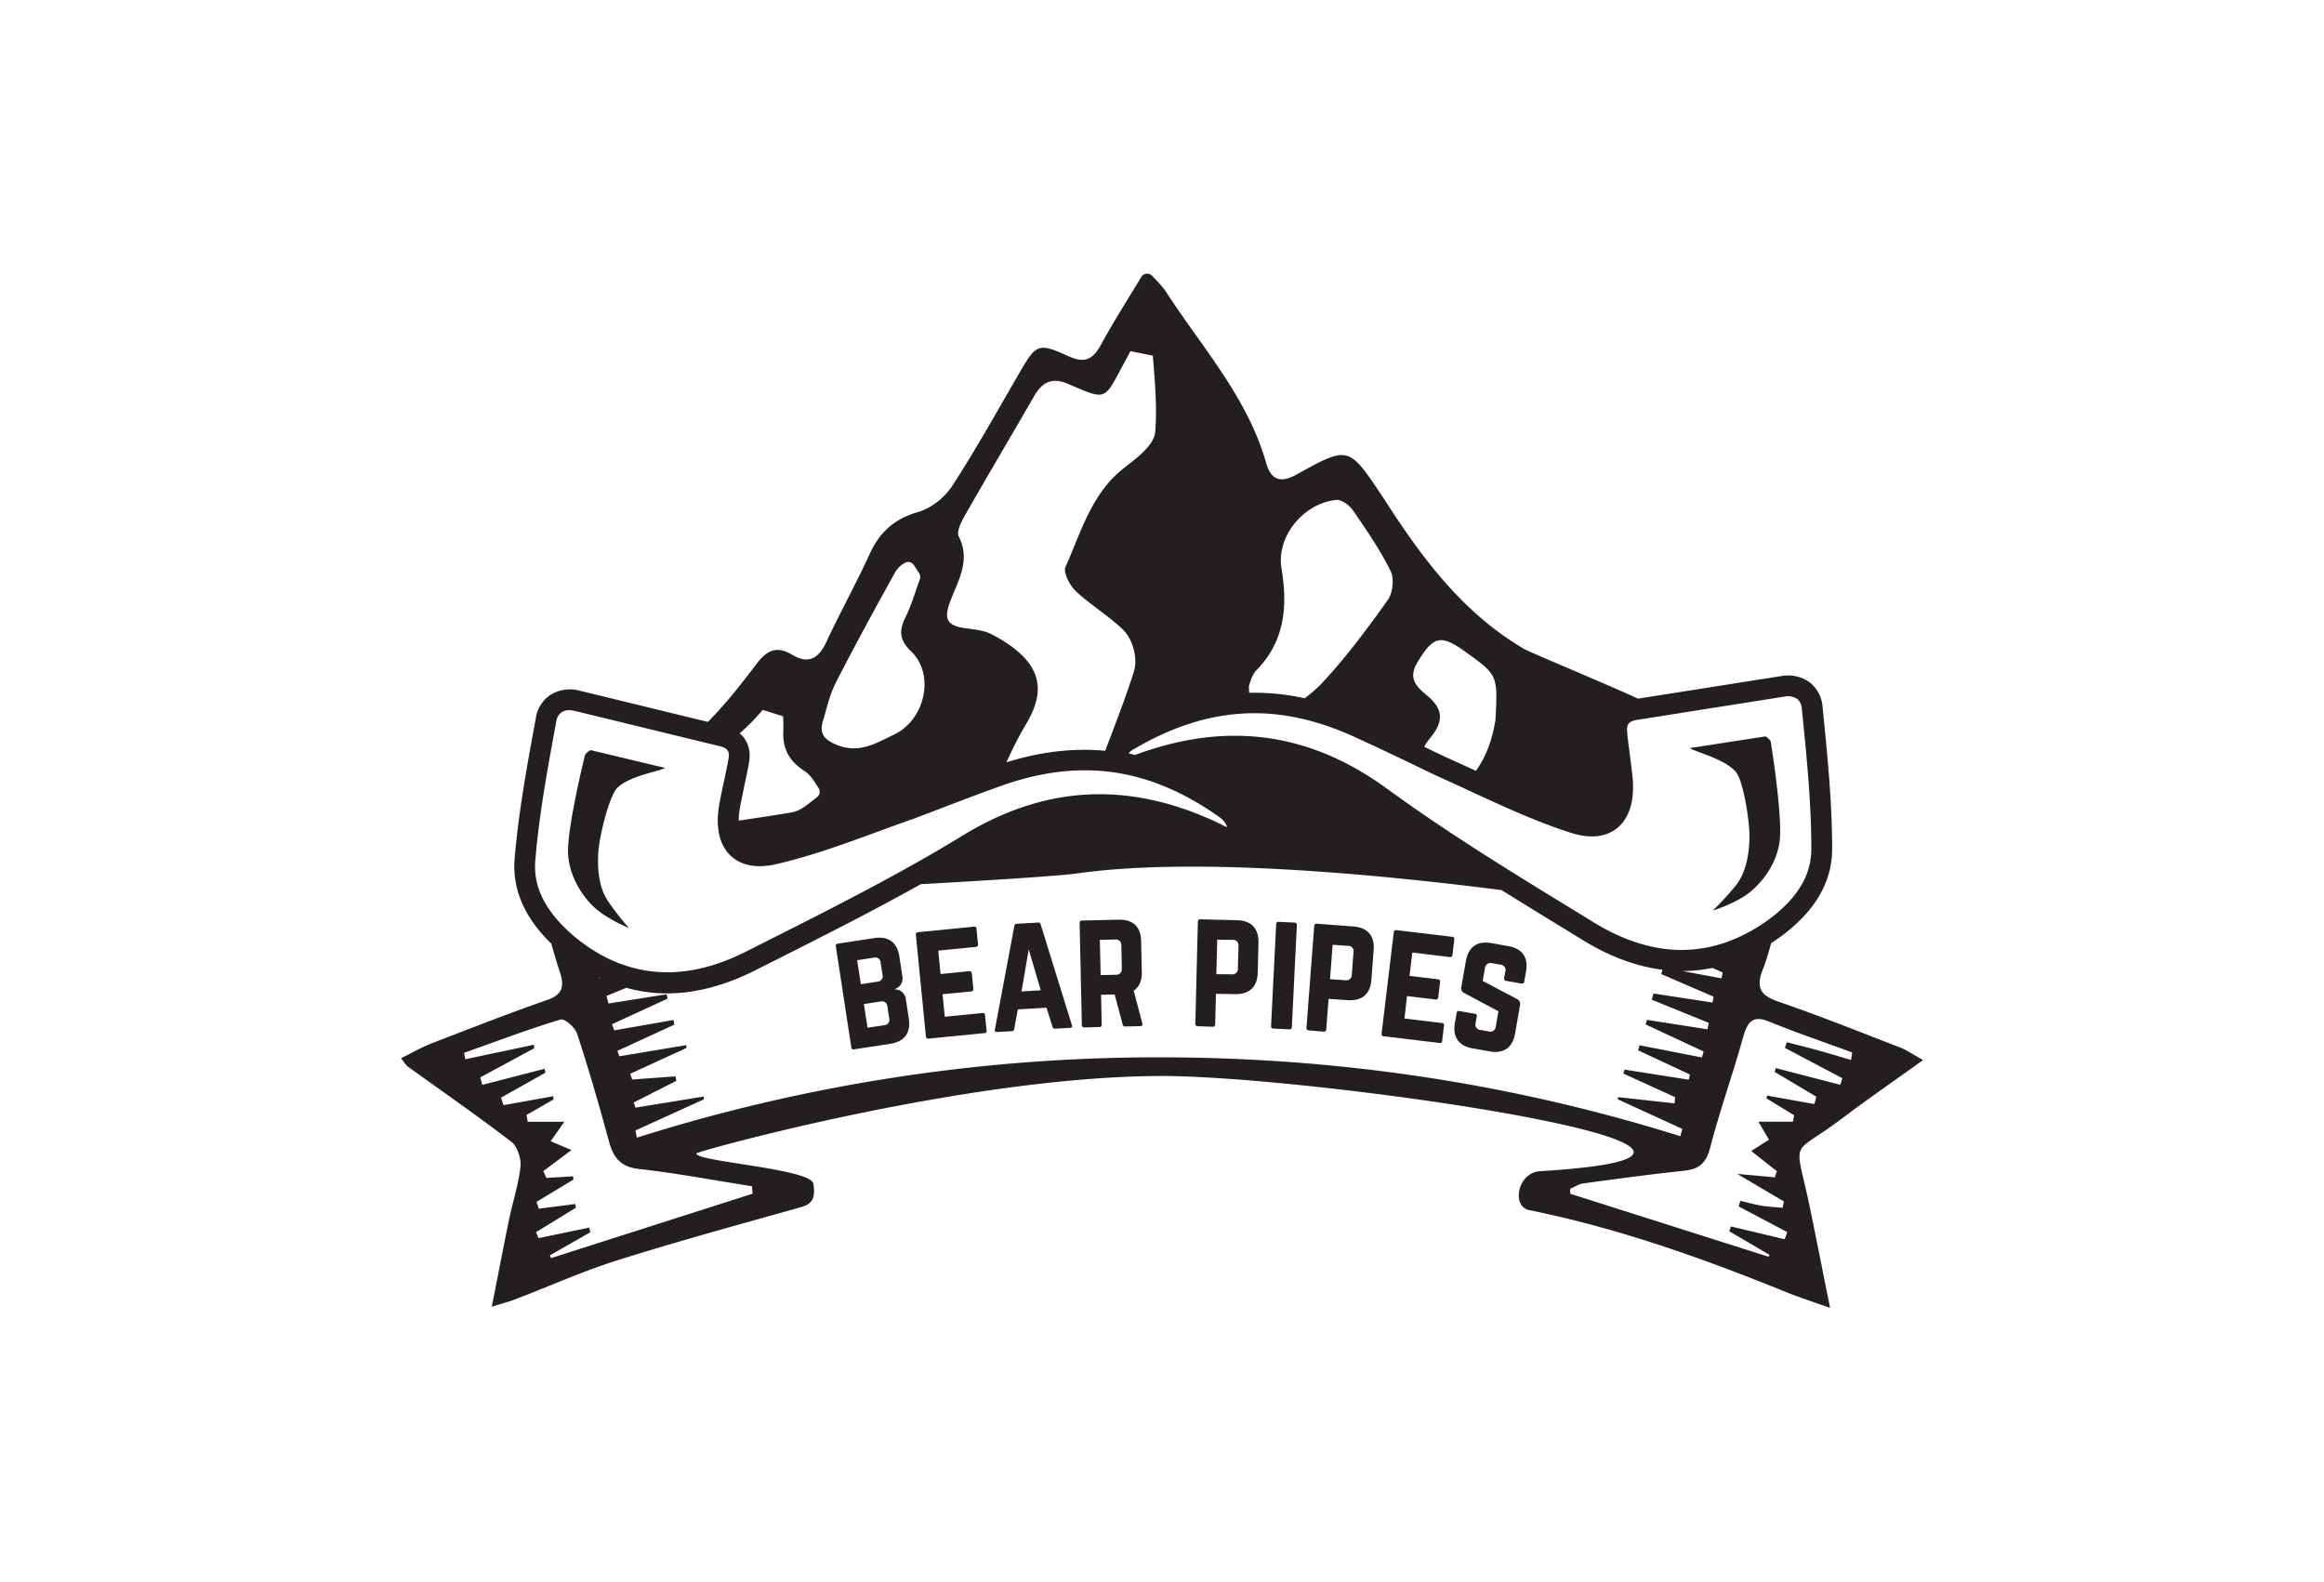 <svg id="Layer_1" data-name="Layer 1" xmlns="http://www.w3.org/2000/svg" viewBox="0 0 1123.21 764.47"><defs><style>.cls-1{fill:#fff;}.cls-2{fill:#231f20;}</style></defs><title>bear1</title><rect class="cls-1" width="1123.21" height="764.47"/><path class="cls-2" d="M888.47,538.06c12.23-9.26,24.83-17.92,39.19-28.24-5.07-2.8-8-4.86-11.15-6.08-19.46-7.53-38.86-15.32-58.55-22.06-8.11-2.78-11.53-6.15-7.76-15.61a125.8,125.8,0,0,0,4-12.75q1.83-1.17,3.64-2.44l0,0c17.16-12.27,25.86-26.76,25.86-43.05,0-22.63-2.29-45.49-4.51-67.6l-.14-1.36a16.45,16.45,0,0,0-6.13-11.55,17.82,17.82,0,0,0-13.84-3.09q-17.82,2.78-35.62,5.61-16.79,2.65-33.59,5.29c-13.13-6.14-52.34-22.43-55.09-24.05-29.63-17.38-49.34-44-67.46-72.17-.42-.66-.84-1.3-1.27-1.95C650,213,649.94,212.88,625,226.72c-7.51,4.16-12.36,3.24-14.84-5.49-9-31.71-31-55.86-48.36-82.68-1.68-2.59-3.92-4.81-6.75-7.8a3.31,3.31,0,0,0-5.23.55c-7.14,11.76-13.65,22-19.47,32.7-3.87,7.08-7.75,9.25-15.67,5.63-14.66-6.7-15.68-5.9-23.66,7.82-10.68,18.4-21,37-32.6,54.86-3.6,5.54-10.18,10.82-16.43,12.6-11.49,3.29-18.58,9.64-23.42,20.21-6.58,14.41-14.32,28.3-21,42.68-3.71,8-8.72,10.77-16.4,6.16s-12.31-2.21-17.43,4.53c-7.32,9.65-14.87,19.32-23.4,27.88l-27-6.57q-17.52-4.28-35-8.52a17.87,17.87,0,0,0-14.06,2,16.38,16.38,0,0,0-7.05,11l-.25,1.35c-4,21.85-8.2,44.45-10.05,67-1.19,14.61,4.76,28.33,17.7,40.88,1.34,4.66,2.68,9.31,4.2,13.89,2.33,7,1,10.88-6,13.32-18.77,6.56-37.35,13.81-55.93,21-4.85,1.88-9.44,4.56-14.87,7.22,1.73,2.14,2.37,3.38,3.34,4.08,16.69,12,33.6,23.75,50,36.31,2.74,2.11,4.82,8.07,4.41,11.89-.93,8.66-3.74,17.05-5.52,25.62-2.74,13.23-5.26,26.53-8.35,42.21,5.25-1.65,8.45-2.47,11.54-3.66,16.45-6.3,32.64-13.59,49.36-18.85,29.27-9.2,58.83-17.28,88.33-25.55,6-1.67,7.19-4.68,6.19-11.36-1.1-7.38-57.9-10.8-56.49-14.73.34-.93,131.06-37.37,225.07-37.37,74.73,0,330.5,37,182.69,46-11,.67-14,17.07-5.29,18.83,42.56,8.6,83.62,23.14,124.16,39.63,6,2.44,12.15,4.39,21.24,7.64-3.67-18.26-6.61-33.2-9.68-48.1C865.59,545.79,863,557.32,888.47,538.06Zm-63.42-198.3q17.79-2.81,35.59-5.61a7.9,7.9,0,0,1,6.14,1.12,6.53,6.53,0,0,1,2.26,4.59l.14,1.36c2.2,21.86,4.47,44.47,4.46,66.59,0,13-7.08,24.44-21.63,34.85-26.12,18.35-54.18,18.58-83.42.68l-8-4.91c-30.71-18.78-62.46-38.2-91.85-59.65-23.51-17.17-47.89-25.71-73.7-25.71-15.53,0-31.58,3.1-48.26,9.27l-3-.76s0-.08,0-.13a7.69,7.69,0,0,1,2.7-2.06c34.15-20,66.41-22.49,101.52-7.88,6.68,2.78,23.5,10.8,34.38,16l.22.18a.14.14,0,0,0,0-.06l4.11,2c3.38,1.63,5.69,2.73,6.15,2.94,5.52,2.45,11.13,5.05,16.55,7.56,15.49,7.17,31.51,14.59,48.08,19.87,11.56,3.69,18.53.77,22.33-2.32,4.18-3.41,8.86-10.49,7.38-24.94-.36-3.45-.81-6.92-1.24-10.28-.47-3.66-1-7.45-1.32-11.14-.32-3.38.34-5.23,4.86-5.93Q807.24,342.59,825.05,339.76Zm5.73,127.69-.54,2.88-18.86-3.52a73.18,73.18,0,0,0,14.45-1.53ZM683.26,317.58c7.68-12.69,11.15-13.77,23.26-5.05C722.06,323.71,722.11,323.74,721,345c0,.13,0,.25,0,.38-1.23,7.66-3.74,16.7-9.46,24.66-4.81-2.22-9.71-4.48-14.6-6.65-.44-.2-2.64-1.26-5.87-2.81l-4.55-2.19a27.71,27.71,0,0,1,2.72-4c7.31-8.79,6.23-14.6-1.69-21.09C682.4,329.06,678.78,325,683.26,317.58ZM602,328.37c.61-1.65,1.42-4.88,3.42-6.93,13.8-14.15,15.19-30.85,12.15-49.29C615,256.75,628.2,240.7,644,239.08c2.53-.26,6.33,2.46,8,4.88,6.56,9.52,13.18,19.14,18.3,29.45,1.81,3.65,1.08,10.57-1.34,14-9.81,13.8-20,27.49-31.49,39.87a65.21,65.21,0,0,1-8.7,7.67,112.94,112.94,0,0,0-26.81-2.65c-.07-.88-.13-1.78-.14-2.73A3.15,3.15,0,0,1,602,328.37ZM457.25,288.68c3.68-10.11,10.38-20.05,4.32-32-1.21-2.39,1.42-7.35,3.25-10.57C475.72,227,487,208,498,188.93c3.87-6.73,8.64-9.22,16.29-6,19.54,8.35,17.18,8.38,28.15-11.76q1.08-2,2.13-4l10.81,2.17c1,12.38,2.14,24.78,1.15,37-.49,6.08-8.74,12.41-14.7,17-16.07,12.33-21,31.06-28.66,48.13-1.22,2.73,2.11,9,5.08,11.8,7.08,6.57,15.58,11.71,22.54,18.32,5,4.79,7.47,14.09,5.36,20.73-4.07,12.81-9,25.34-13.77,38-15.46-1.41-31.32.45-47.73,5.59a178.38,178.38,0,0,1,9.25-18.11c6.94-11.49,8.94-22.28-.7-32.56-4.42-4.72-10.27-8.41-16.08-11.39-4-2-8.95-2.21-13.52-2.94C455.77,299.63,454.52,296.19,457.25,288.68ZM395.92,346c1.87-6.24,3.28-12.79,6.22-18.53,9.29-18.17,19.09-36.1,29-53.94a12.54,12.54,0,0,1,4.13-3.87,3.31,3.31,0,0,1,4.65.93l2.52,3.93a3.29,3.29,0,0,1,.33,2.91c-2.41,6.71-4.23,12.92-7.06,18.63-3.21,6.5-2.62,10.95,2.86,16.23,11.6,11.17,6.76,32.94-8.06,40.1-9,4.36-17.36,9.6-28.3,4.91C396.33,354.79,394.18,351.81,395.92,346Zm-29.11-5.43,9.86,3.08a68.63,68.63,0,0,1,.12,7.31c-.39,8.62,3,14.47,10.28,19.17,2.84,1.83,4.75,5.11,6.77,8.21a3.31,3.31,0,0,1-.79,4.44c-3.93,3-7.77,6.57-12.08,7.3-8.55,1.46-17.13,2.74-25.72,4a36.56,36.56,0,0,1,.65-6.66c.62-3.29,1.34-6.64,2-9.88.79-3.7,1.61-7.51,2.29-11.33,1.09-6-.56-11-4.49-14.31A99.6,99.6,0,0,0,366.81,340.58ZM256.92,413.4c1.81-22,5.93-44.38,9.91-66l.25-1.36a6.48,6.48,0,0,1,2.63-4.38c1.55-1,3.7-1.22,6.21-.61q17.5,4.23,35,8.51t35,8.51c4.45,1.08,5,3,4.35,6.32-.65,3.65-1.45,7.39-2.23,11-.71,3.31-1.44,6.73-2.07,10.14-2.67,14.27,1.41,21.72,5.31,25.45,3.54,3.4,10.23,6.87,22.06,4.15,16.95-3.9,33.52-10,49.56-15.86,5.6-2.06,11.4-4.18,17.11-6.17l6.44-2.45c10.43-4,32.13-12.31,40-14.85C522.69,364.14,554.63,369.29,587,392c2.47,1.74,3.82,3.37,4.23,5.26a16.09,16.09,0,0,1-2-.95c-.47-.25-.93-.5-1.39-.71-43.42-20.75-84.1-18.89-124.33,5.69-31.05,19-64.3,35.72-96.44,51.92l-8.4,4.23c-30.61,15.44-58.57,12.91-83.07-7.51C262,438.35,255.85,426.4,256.92,413.4Zm31.45,56.75-.6.1-.11-.43Zm73.24,100.66c.12,1.2.24,2.4.37,3.6l-97.43,31.14-.56-1.34,19.51-11.14c-.15-.75-.31-1.51-.46-2.26l-24.57,5.09c-.4-1-.79-1.92-1.19-2.89q9.66-5.91,19.31-11.83c-.13-.59-.27-1.18-.41-1.77l-17.54,2.27-1.12-3.3,17.84-10.79c-.06-.52-.13-1-.19-1.56l-12.87.77-1.5-3.29,13.58-10.18-10-4.27,6.59-9.4H253.24c-.18-1.1-.35-2.21-.52-3.32l12.93-7.43c0-.54,0-1.07,0-1.61l-24.08,4.32L240.34,528l21.55-12.11-.51-1.84-30.08,7.77c-.33-1.2-.67-2.4-1-3.61l26.09-14.09c-.05-.57-.09-1.14-.14-1.7l-33.14,7-.6-3.08c15.5-5.51,30.9-11.36,46.58-16.1,2.06-.63,7,3.78,8.06,6.91,5.63,17.19,10.68,34.63,15.42,52.14,2.31,8.52,6.31,12.33,14.7,13.22C325.45,564.51,343.5,568,361.61,570.81Zm196.6-62.31A835.83,835.83,0,0,0,306,547.33l-.66-3.49,33-15c0-.46,0-.93,0-1.39l-33,5.38-.81-2.52q10.27-5.21,20.54-10.42l-.36-2.18-20.93,1.52c-.33-.93-.66-1.85-1-2.77L329.94,504v-1.4L297.55,508l-.93-2.63,27.46-12.64-.33-2.27-28.66,5L294,492.5l26.87-12.36c-.17-.71-.34-1.42-.5-2.12l-28.07,4.47c-.32-1.22-.64-2.45-.95-3.68l9.57-3.92a72.66,72.66,0,0,0,19.7,2.71q20.48,0,42.66-11.17l8.39-4.23c23.68-11.93,47.94-24.17,71.57-37.39,27.22-1.5,66.8-3.94,75.17-5.14,56.21-8.05,142.66,0,205.53,8,10.51,6.56,21,13,31.42,19.36l8,4.91c13,7.94,25.76,12.65,38.32,14.24l-.56,2.09,25.26,10.91c-.16.94-.33,1.88-.5,2.83l-28.53-4.35c-.26,1-.53,2-.8,3l27.55,11.2-.69,3.09-29.17-4.55c-.24.73-.47,1.46-.71,2.19l28.07,13.09-.86,2.87-30.1-5.87-.72,2.44L815,516.82c-.21.83-.41,1.66-.61,2.49l-31-4.86c-.2.63-.39,1.26-.59,1.9l25,11.4-.27,3-27.25-3c-.08.34-.17.69-.26,1l31.26,14.35c-.3,1.18-.61,2.36-.91,3.54C727.79,520.75,643.76,508.51,558.21,508.5Zm307.11,28c-.18,1-.36,2.08-.55,3.12H848.1c1.88,3.24,3.48,6,5.07,8.71l-8.57,5.44L857,563.56l-1,2.94-18.16-1.64,22.56,13.31c-.22,1-.44,2.05-.65,3.08-3.34-.33-6.71-.48-10-1-3.5-.59-6.94-1.57-10.4-2.38-.28.9-.55,1.81-.83,2.71l23.45,12.39-1.18,3.48-26-6.21c-.27.77-.55,1.55-.83,2.33L853.48,604l-.51.89-95.81-30.43c0-.79-.09-1.57-.14-2.36,2.11-.91,4.17-2.34,6.35-2.64,16.06-2.19,32.14-4.36,48.25-6.08,6.58-.7,10.81-2.55,13-10.76,4.75-18.22,11.06-35.94,16.13-54.07,2.16-7.73,5-10.35,12.35-7.37,13.29,5.43,26.86,10,40.31,15l-.57,3.6c-5.29-1.55-10.57-3.17-15.87-4.63-5-1.4-10.11-2.63-15.17-3.94-.31.91-.62,1.82-.92,2.73l27.77,14.67-1,3.19-31.15-8.09-.6,1.83,20.19,12c-.32,1.18-.64,2.37-1,3.55L852.3,527c-.13.44-.25.88-.37,1.32Z" transform="translate(1.79 2.57)"/><path class="cls-2" d="M434.38,469.63a5.31,5.31,0,0,1-3.8,5.88l0,.15a5.31,5.31,0,0,1,5.39,4.47l1.49,9.71c1,6.86-2.11,11.08-9,12.13L411,504.65a1.08,1.08,0,0,1-1.35-1l-7.47-48.75a1.06,1.06,0,0,1,1-1.35l17.51-2.68c6.86-1.05,11.14,2,12.19,8.88Zm-10.53-6.83a2.62,2.62,0,0,0-3.37-2.47l-8,1.23,1.78,11.6,8-1.23a2.63,2.63,0,0,0,2.49-3.29ZM427.11,484a2.63,2.63,0,0,0-3.37-2.48l-8,1.24,1.76,11.45,8-1.23a2.62,2.62,0,0,0,2.47-3.36Z" transform="translate(1.79 2.57)"/><path class="cls-2" d="M470.88,453.76c.07.74-.17,1.28-1.05,1.37l-18.15,1.79,1.11,11.32,13.82-1.37a1.12,1.12,0,0,1,1.3,1.14l.72,7.27a1.11,1.11,0,0,1-1.06,1.37L453.76,478l1.07,10.88L473,487.1c.88-.09,1.21.25,1.29,1.06l.73,7.34a1,1,0,0,1-1.06,1.3l-27.05,2.66a1.06,1.06,0,0,1-1.21-1.07l-4.84-49.08a1.07,1.07,0,0,1,1-1.29l27-2.66a1,1,0,0,1,1.3,1.05Z" transform="translate(1.79 2.57)"/><path class="cls-2" d="M508.12,494.65a1.15,1.15,0,0,1-1.24-1L504,484.53l-13.86.8-1.75,9.42a1.14,1.14,0,0,1-1.12,1.1l-7.22.42c-.82,0-1.21-.38-1-1.2l9.4-50a1.15,1.15,0,0,1,1.19-1.11l10.25-.59a1.15,1.15,0,0,1,1.31,1l15.08,48.61c.27.8-.07,1.26-1,1.31Zm-12.71-38.32-3.49,20.32,9.29-.54Z" transform="translate(1.79 2.57)"/><path class="cls-2" d="M550.05,467.2c.09,4.28-1.24,7.33-3.93,9.09l4.19,15.79c.25.88-.19,1.33-1,1.35l-7.23.16a1.15,1.15,0,0,1-1.28-1l-3.87-14.46-6.57.14.32,14.4a1.09,1.09,0,0,1-1.15,1.21l-7.24.16a1.09,1.09,0,0,1-1.21-1.15L520,443.57a1.09,1.09,0,0,1,1.16-1.2l17.71-.4c6.94-.16,10.72,3.45,10.87,10.39Zm-12.53,1.39a2.66,2.66,0,0,0,2.89-3l-.25-11.15a2.65,2.65,0,0,0-3-2.89l-7.38.17.38,17.05Z" transform="translate(1.79 2.57)"/><path class="cls-2" d="M577.15,442.94a1.08,1.08,0,0,1,1.21-1.15l17.72.44c6.93.17,10.53,4,10.36,10.9l-.36,14.46c-.17,6.87-4,10.47-10.9,10.37l-9.3-.16-.37,14.76a1.06,1.06,0,0,1-1.21,1.16l-7.23-.26a1.08,1.08,0,0,1-1.15-1.21Zm16.35,25.45a2.66,2.66,0,0,0,3-2.88l.27-10.78a2.63,2.63,0,0,0-2.88-3l-7.39-.11-.41,16.69Z" transform="translate(1.79 2.57)"/><path class="cls-2" d="M613.66,494.6a1.06,1.06,0,0,1-1.13-1.24L615,444.1A1.06,1.06,0,0,1,616.2,443l7.67.38A1.08,1.08,0,0,1,625,444.6l-2.43,49.26a1.09,1.09,0,0,1-1.24,1.12Z" transform="translate(1.79 2.57)"/><path class="cls-2" d="M633.38,445a1.09,1.09,0,0,1,1.27-1.09l17.67,1.34c6.92.53,10.32,4.49,9.79,11.41L661,471.08c-.52,6.85-4.48,10.25-11.41,9.79l-9.28-.63L639.2,495a1.05,1.05,0,0,1-1.27,1.09l-7.2-.62a1.09,1.09,0,0,1-1.09-1.27Zm15,26.24a2.65,2.65,0,0,0,3.17-2.72l.82-10.75a2.61,2.61,0,0,0-2.72-3.16l-7.37-.49-1.26,16.63Z" transform="translate(1.79 2.57)"/><path class="cls-2" d="M700.22,458.93c-.09.73-.45,1.21-1.32,1.1l-18.11-2.18-1.36,11.29,13.78,1.66a1.12,1.12,0,0,1,1,1.39l-.88,7.25a1.11,1.11,0,0,1-1.32,1.11l-13.78-1.66L677,489.74l18.1,2.18c.88.1,1.13.51,1,1.31l-.88,7.33a1,1,0,0,1-1.32,1l-27-3.24a1.06,1.06,0,0,1-.95-1.3l5.88-49a1.07,1.07,0,0,1,1.24-1l27,3.24a1,1,0,0,1,1,1.31Z" transform="translate(1.79 2.57)"/><path class="cls-2" d="M727.12,454.73c6.84,1.2,9.83,5.48,8.63,12.31l-.85,4.8a1.06,1.06,0,0,1-1.37,1l-7.34-1.29a1.09,1.09,0,0,1-1-1.37l.54-3.06a2.62,2.62,0,0,0-2.4-3.42l-4-.7a2.68,2.68,0,0,0-3.42,2.39l-1.09,6.18,16.6,8.78a2.65,2.65,0,0,1,1.42,3L730.46,497c-1.2,6.84-5.48,9.83-12.31,8.63L710,504.19c-6.76-1.19-9.83-5.48-8.62-12.32l.83-4.72a1.05,1.05,0,0,1,1.37-1l7.34,1.29a1,1,0,0,1,1,1.37l-.54,3.06a2.65,2.65,0,0,0,2.4,3.42l3.93.69a2.62,2.62,0,0,0,3.42-2.39l1.29-7.35-16.45-8.75a2.64,2.64,0,0,1-1.49-3l2.22-12.58c1.21-6.83,5.56-9.81,12.32-8.62Z" transform="translate(1.79 2.57)"/><path class="cls-2" d="M281,362.21a8.41,8.41,0,0,1,2.63-2.2l35.93,8.6c-1,1.29-17.2,3.71-23,9.66-3.94,4-8.6,22.93-9.15,30.87s.11,17.19,4.74,24a135.67,135.67,0,0,0,10,12.82s-10.76-4.23-17.17-10.39c-7.57-7.28-12.47-17.78-12.23-27.56C273.05,394.16,281,362.21,281,362.21Z" transform="translate(1.79 2.57)"/><path class="cls-2" d="M854,355.78a8.47,8.47,0,0,0-2.43-2.41L815,359c.88,1.37,16.83,5.12,22.16,11.53,3.59,4.32,6.68,23.56,6.58,31.51s-1.53,17.13-6.71,23.56a135.9,135.9,0,0,1-11,11.95s11.06-3.33,18-8.94c8.15-6.64,13.9-16.69,14.47-26.46C859.29,388.28,854,355.78,854,355.78Z" transform="translate(1.79 2.57)"/></svg>